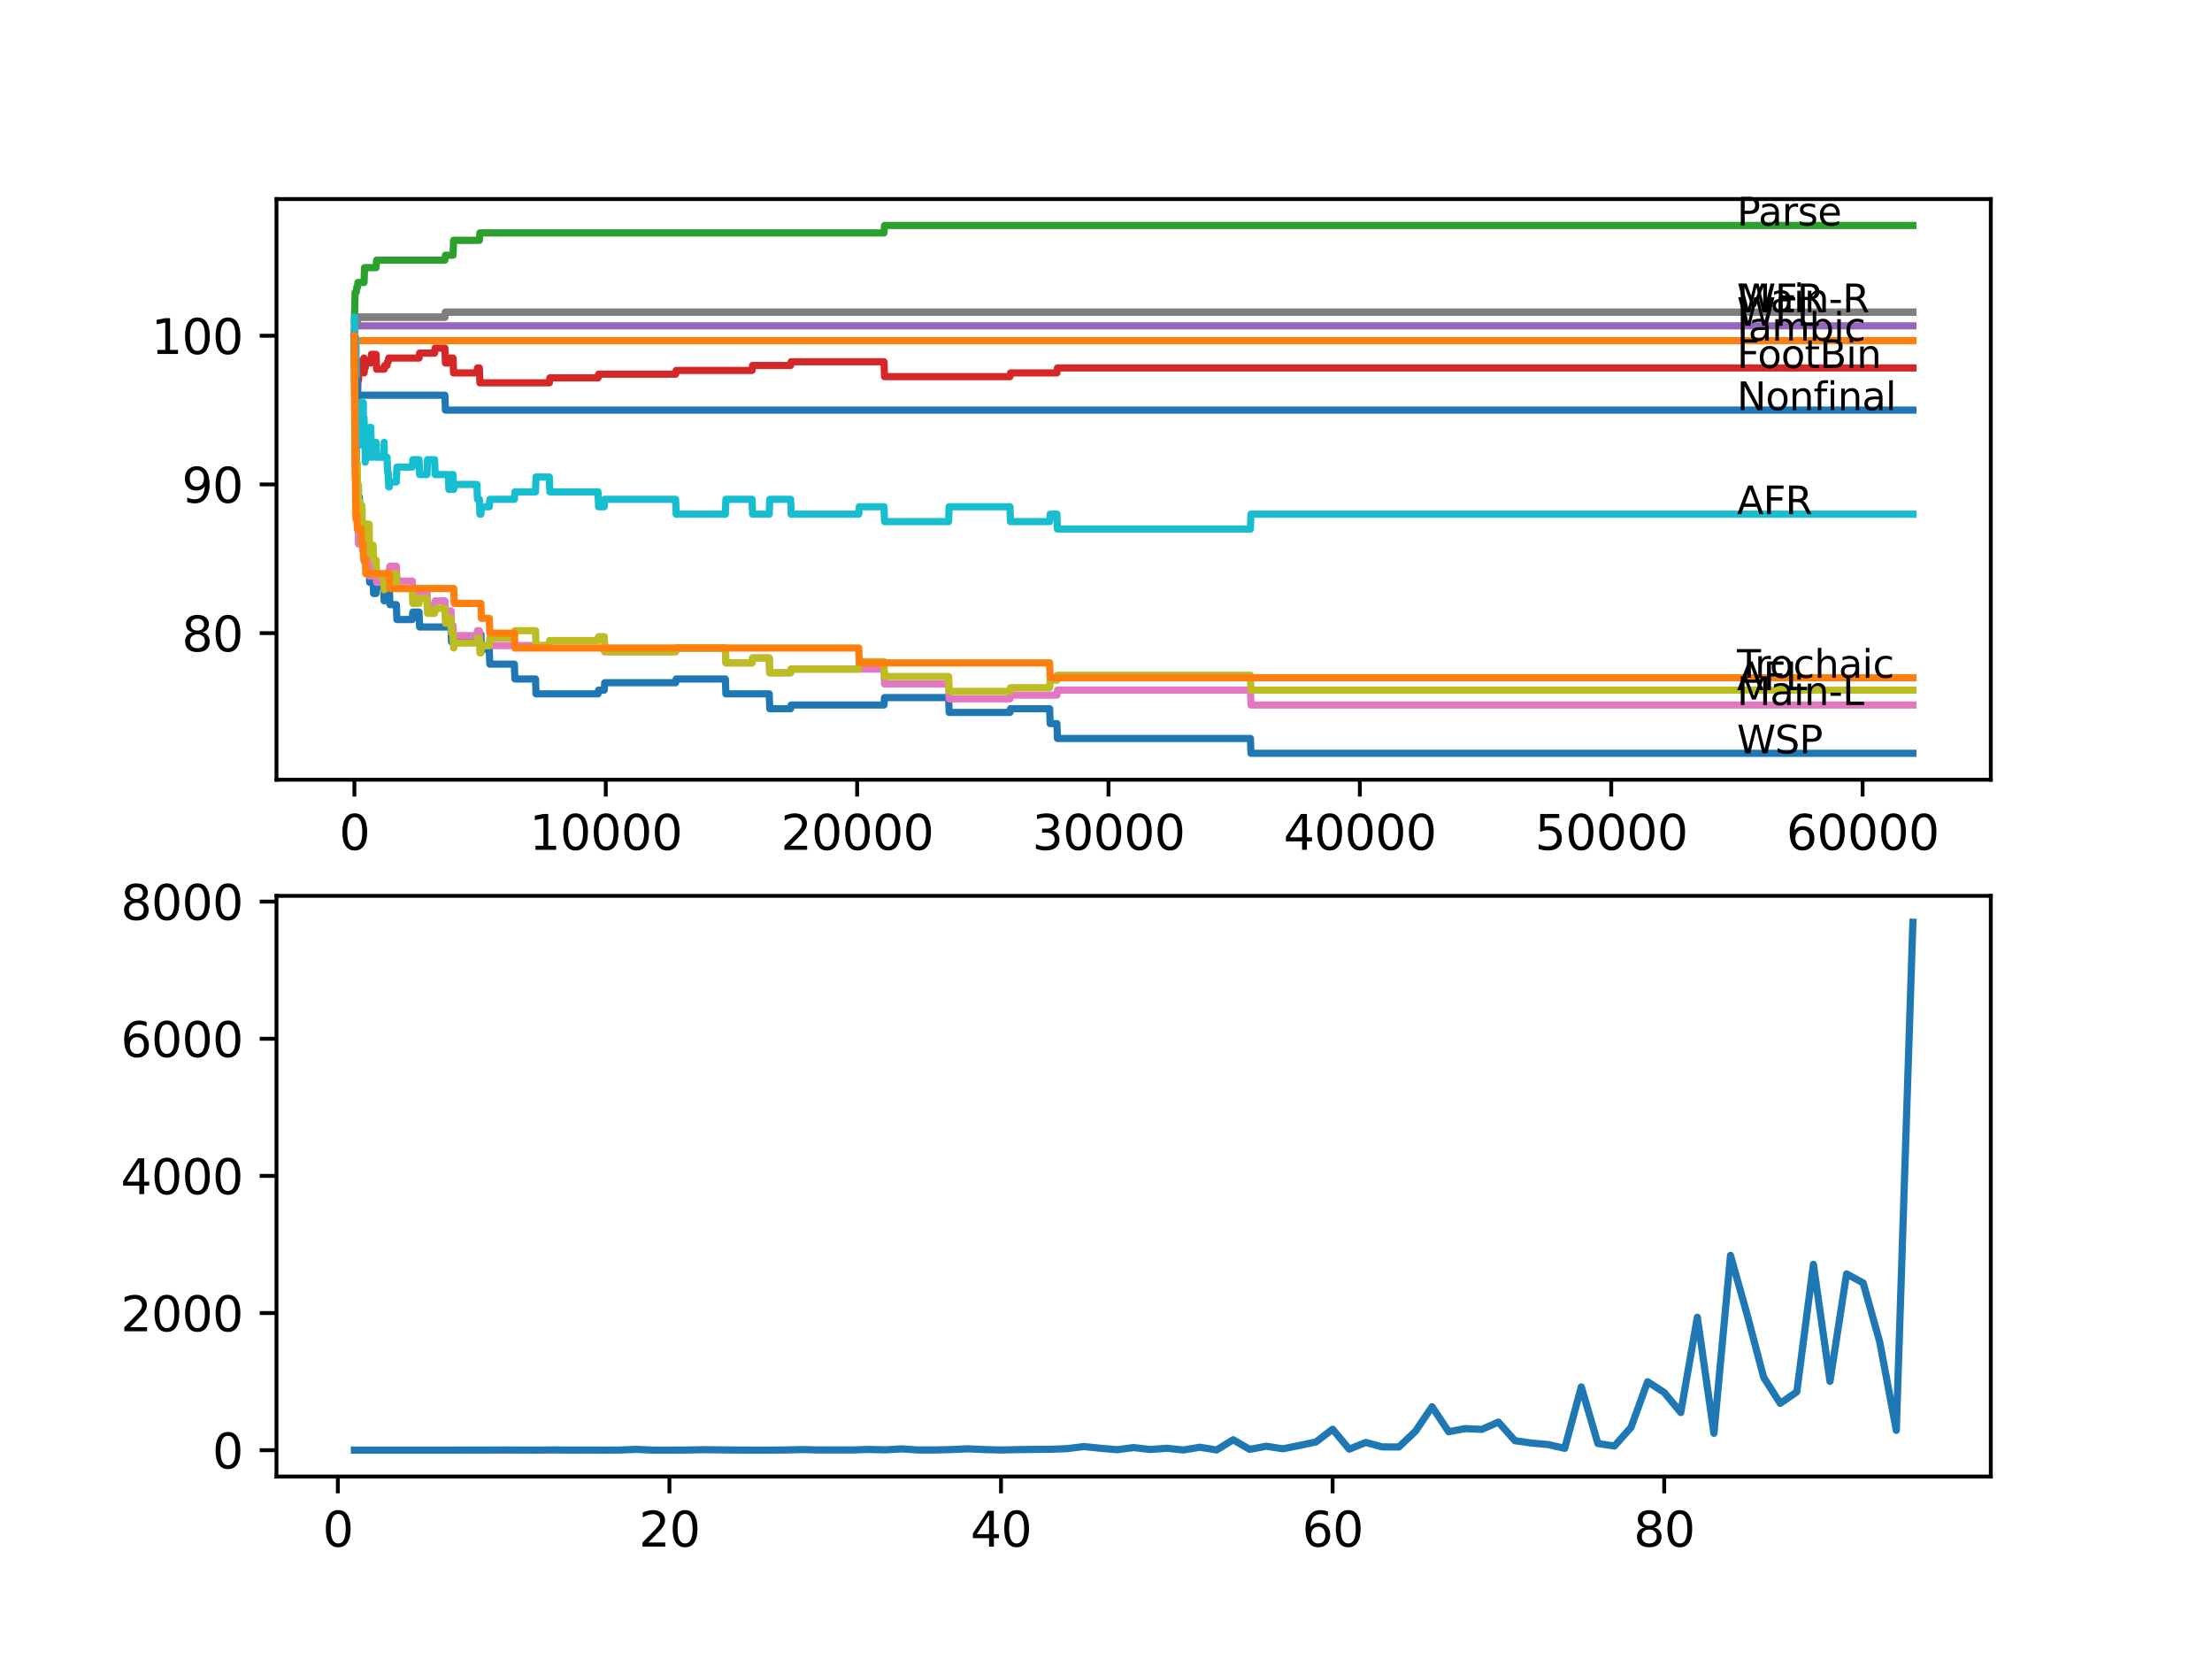 <?xml version="1.0" encoding="utf-8" standalone="no"?>
<!DOCTYPE svg PUBLIC "-//W3C//DTD SVG 1.1//EN"
  "http://www.w3.org/Graphics/SVG/1.1/DTD/svg11.dtd">
<svg xmlns:xlink="http://www.w3.org/1999/xlink" width="460.8pt" height="345.6pt" viewBox="0 0 460.8 345.6" xmlns="http://www.w3.org/2000/svg" version="1.1">
 <defs>
  <style type="text/css">*{stroke-linejoin: round; stroke-linecap: butt}</style>
 </defs>
 <g id="figure_1">
  <g id="patch_1">
   <path d="M 0 345.6 
L 460.8 345.6 
L 460.8 0 
L 0 0 
z
" style="fill: #ffffff"/>
  </g>
  <g id="axes_1">
   <g id="patch_2">
    <path d="M 57.6 162.432 
L 414.72 162.432 
L 414.72 41.472 
L 57.6 41.472 
z
" style="fill: #ffffff"/>
   </g>
   <g id="matplotlib.axis_1">
    <g id="xtick_1">
     <g id="line2d_1">
      <defs>
       <path id="m45c6c71011" d="M 0 0 
L 0 3.5 
" style="stroke: #000000; stroke-width: 0.8"/>
      </defs>
      <g>
       <use xlink:href="#m45c6c71011" x="73.827" y="162.432" style="stroke: #000000; stroke-width: 0.8"/>
      </g>
     </g>
     <g id="text_1">
      <!-- 0 -->
      <g transform="translate(70.646 177.03)scale(0.1 -0.1)">
       <defs>
        <path id="DejaVuSans-30" d="M 2034 4250 
Q 1547 4250 1301 3770 
Q 1056 3291 1056 2328 
Q 1056 1369 1301 889 
Q 1547 409 2034 409 
Q 2525 409 2770 889 
Q 3016 1369 3016 2328 
Q 3016 3291 2770 3770 
Q 2525 4250 2034 4250 
z
M 2034 4750 
Q 2819 4750 3233 4129 
Q 3647 3509 3647 2328 
Q 3647 1150 3233 529 
Q 2819 -91 2034 -91 
Q 1250 -91 836 529 
Q 422 1150 422 2328 
Q 422 3509 836 4129 
Q 1250 4750 2034 4750 
z
" transform="scale(0.016)"/>
       </defs>
       <use xlink:href="#DejaVuSans-30"/>
      </g>
     </g>
    </g>
    <g id="xtick_2">
     <g id="line2d_2">
      <g>
       <use xlink:href="#m45c6c71011" x="126.192" y="162.432" style="stroke: #000000; stroke-width: 0.8"/>
      </g>
     </g>
     <g id="text_2">
      <!-- 10000 -->
      <g transform="translate(110.286 177.03)scale(0.1 -0.1)">
       <defs>
        <path id="DejaVuSans-31" d="M 794 531 
L 1825 531 
L 1825 4091 
L 703 3866 
L 703 4441 
L 1819 4666 
L 2450 4666 
L 2450 531 
L 3481 531 
L 3481 0 
L 794 0 
L 794 531 
z
" transform="scale(0.016)"/>
       </defs>
       <use xlink:href="#DejaVuSans-31"/>
       <use xlink:href="#DejaVuSans-30" x="63.623"/>
       <use xlink:href="#DejaVuSans-30" x="127.246"/>
       <use xlink:href="#DejaVuSans-30" x="190.869"/>
       <use xlink:href="#DejaVuSans-30" x="254.492"/>
      </g>
     </g>
    </g>
    <g id="xtick_3">
     <g id="line2d_3">
      <g>
       <use xlink:href="#m45c6c71011" x="178.556" y="162.432" style="stroke: #000000; stroke-width: 0.8"/>
      </g>
     </g>
     <g id="text_3">
      <!-- 20000 -->
      <g transform="translate(162.65 177.03)scale(0.1 -0.1)">
       <defs>
        <path id="DejaVuSans-32" d="M 1228 531 
L 3431 531 
L 3431 0 
L 469 0 
L 469 531 
Q 828 903 1448 1529 
Q 2069 2156 2228 2338 
Q 2531 2678 2651 2914 
Q 2772 3150 2772 3378 
Q 2772 3750 2511 3984 
Q 2250 4219 1831 4219 
Q 1534 4219 1204 4116 
Q 875 4013 500 3803 
L 500 4441 
Q 881 4594 1212 4672 
Q 1544 4750 1819 4750 
Q 2544 4750 2975 4387 
Q 3406 4025 3406 3419 
Q 3406 3131 3298 2873 
Q 3191 2616 2906 2266 
Q 2828 2175 2409 1742 
Q 1991 1309 1228 531 
z
" transform="scale(0.016)"/>
       </defs>
       <use xlink:href="#DejaVuSans-32"/>
       <use xlink:href="#DejaVuSans-30" x="63.623"/>
       <use xlink:href="#DejaVuSans-30" x="127.246"/>
       <use xlink:href="#DejaVuSans-30" x="190.869"/>
       <use xlink:href="#DejaVuSans-30" x="254.492"/>
      </g>
     </g>
    </g>
    <g id="xtick_4">
     <g id="line2d_4">
      <g>
       <use xlink:href="#m45c6c71011" x="230.921" y="162.432" style="stroke: #000000; stroke-width: 0.8"/>
      </g>
     </g>
     <g id="text_4">
      <!-- 30000 -->
      <g transform="translate(215.015 177.03)scale(0.1 -0.1)">
       <defs>
        <path id="DejaVuSans-33" d="M 2597 2516 
Q 3050 2419 3304 2112 
Q 3559 1806 3559 1356 
Q 3559 666 3084 287 
Q 2609 -91 1734 -91 
Q 1441 -91 1130 -33 
Q 819 25 488 141 
L 488 750 
Q 750 597 1062 519 
Q 1375 441 1716 441 
Q 2309 441 2620 675 
Q 2931 909 2931 1356 
Q 2931 1769 2642 2001 
Q 2353 2234 1838 2234 
L 1294 2234 
L 1294 2753 
L 1863 2753 
Q 2328 2753 2575 2939 
Q 2822 3125 2822 3475 
Q 2822 3834 2567 4026 
Q 2313 4219 1838 4219 
Q 1578 4219 1281 4162 
Q 984 4106 628 3988 
L 628 4550 
Q 988 4650 1302 4700 
Q 1616 4750 1894 4750 
Q 2613 4750 3031 4423 
Q 3450 4097 3450 3541 
Q 3450 3153 3228 2886 
Q 3006 2619 2597 2516 
z
" transform="scale(0.016)"/>
       </defs>
       <use xlink:href="#DejaVuSans-33"/>
       <use xlink:href="#DejaVuSans-30" x="63.623"/>
       <use xlink:href="#DejaVuSans-30" x="127.246"/>
       <use xlink:href="#DejaVuSans-30" x="190.869"/>
       <use xlink:href="#DejaVuSans-30" x="254.492"/>
      </g>
     </g>
    </g>
    <g id="xtick_5">
     <g id="line2d_5">
      <g>
       <use xlink:href="#m45c6c71011" x="283.285" y="162.432" style="stroke: #000000; stroke-width: 0.8"/>
      </g>
     </g>
     <g id="text_5">
      <!-- 40000 -->
      <g transform="translate(267.379 177.03)scale(0.1 -0.1)">
       <defs>
        <path id="DejaVuSans-34" d="M 2419 4116 
L 825 1625 
L 2419 1625 
L 2419 4116 
z
M 2253 4666 
L 3047 4666 
L 3047 1625 
L 3713 1625 
L 3713 1100 
L 3047 1100 
L 3047 0 
L 2419 0 
L 2419 1100 
L 313 1100 
L 313 1709 
L 2253 4666 
z
" transform="scale(0.016)"/>
       </defs>
       <use xlink:href="#DejaVuSans-34"/>
       <use xlink:href="#DejaVuSans-30" x="63.623"/>
       <use xlink:href="#DejaVuSans-30" x="127.246"/>
       <use xlink:href="#DejaVuSans-30" x="190.869"/>
       <use xlink:href="#DejaVuSans-30" x="254.492"/>
      </g>
     </g>
    </g>
    <g id="xtick_6">
     <g id="line2d_6">
      <g>
       <use xlink:href="#m45c6c71011" x="335.65" y="162.432" style="stroke: #000000; stroke-width: 0.8"/>
      </g>
     </g>
     <g id="text_6">
      <!-- 50000 -->
      <g transform="translate(319.744 177.03)scale(0.1 -0.1)">
       <defs>
        <path id="DejaVuSans-35" d="M 691 4666 
L 3169 4666 
L 3169 4134 
L 1269 4134 
L 1269 2991 
Q 1406 3038 1543 3061 
Q 1681 3084 1819 3084 
Q 2600 3084 3056 2656 
Q 3513 2228 3513 1497 
Q 3513 744 3044 326 
Q 2575 -91 1722 -91 
Q 1428 -91 1123 -41 
Q 819 9 494 109 
L 494 744 
Q 775 591 1075 516 
Q 1375 441 1709 441 
Q 2250 441 2565 725 
Q 2881 1009 2881 1497 
Q 2881 1984 2565 2268 
Q 2250 2553 1709 2553 
Q 1456 2553 1204 2497 
Q 953 2441 691 2322 
L 691 4666 
z
" transform="scale(0.016)"/>
       </defs>
       <use xlink:href="#DejaVuSans-35"/>
       <use xlink:href="#DejaVuSans-30" x="63.623"/>
       <use xlink:href="#DejaVuSans-30" x="127.246"/>
       <use xlink:href="#DejaVuSans-30" x="190.869"/>
       <use xlink:href="#DejaVuSans-30" x="254.492"/>
      </g>
     </g>
    </g>
    <g id="xtick_7">
     <g id="line2d_7">
      <g>
       <use xlink:href="#m45c6c71011" x="388.014" y="162.432" style="stroke: #000000; stroke-width: 0.8"/>
      </g>
     </g>
     <g id="text_7">
      <!-- 60000 -->
      <g transform="translate(372.108 177.03)scale(0.1 -0.1)">
       <defs>
        <path id="DejaVuSans-36" d="M 2113 2584 
Q 1688 2584 1439 2293 
Q 1191 2003 1191 1497 
Q 1191 994 1439 701 
Q 1688 409 2113 409 
Q 2538 409 2786 701 
Q 3034 994 3034 1497 
Q 3034 2003 2786 2293 
Q 2538 2584 2113 2584 
z
M 3366 4563 
L 3366 3988 
Q 3128 4100 2886 4159 
Q 2644 4219 2406 4219 
Q 1781 4219 1451 3797 
Q 1122 3375 1075 2522 
Q 1259 2794 1537 2939 
Q 1816 3084 2150 3084 
Q 2853 3084 3261 2657 
Q 3669 2231 3669 1497 
Q 3669 778 3244 343 
Q 2819 -91 2113 -91 
Q 1303 -91 875 529 
Q 447 1150 447 2328 
Q 447 3434 972 4092 
Q 1497 4750 2381 4750 
Q 2619 4750 2861 4703 
Q 3103 4656 3366 4563 
z
" transform="scale(0.016)"/>
       </defs>
       <use xlink:href="#DejaVuSans-36"/>
       <use xlink:href="#DejaVuSans-30" x="63.623"/>
       <use xlink:href="#DejaVuSans-30" x="127.246"/>
       <use xlink:href="#DejaVuSans-30" x="190.869"/>
       <use xlink:href="#DejaVuSans-30" x="254.492"/>
      </g>
     </g>
    </g>
   </g>
   <g id="matplotlib.axis_2">
    <g id="ytick_1">
     <g id="line2d_8">
      <defs>
       <path id="ma9f349d108" d="M 0 0 
L -3.5 0 
" style="stroke: #000000; stroke-width: 0.8"/>
      </defs>
      <g>
       <use xlink:href="#ma9f349d108" x="57.6" y="131.895" style="stroke: #000000; stroke-width: 0.8"/>
      </g>
     </g>
     <g id="text_8">
      <!-- 80 -->
      <g transform="translate(37.875 135.694)scale(0.1 -0.1)">
       <defs>
        <path id="DejaVuSans-38" d="M 2034 2216 
Q 1584 2216 1326 1975 
Q 1069 1734 1069 1313 
Q 1069 891 1326 650 
Q 1584 409 2034 409 
Q 2484 409 2743 651 
Q 3003 894 3003 1313 
Q 3003 1734 2745 1975 
Q 2488 2216 2034 2216 
z
M 1403 2484 
Q 997 2584 770 2862 
Q 544 3141 544 3541 
Q 544 4100 942 4425 
Q 1341 4750 2034 4750 
Q 2731 4750 3128 4425 
Q 3525 4100 3525 3541 
Q 3525 3141 3298 2862 
Q 3072 2584 2669 2484 
Q 3125 2378 3379 2068 
Q 3634 1759 3634 1313 
Q 3634 634 3220 271 
Q 2806 -91 2034 -91 
Q 1263 -91 848 271 
Q 434 634 434 1313 
Q 434 1759 690 2068 
Q 947 2378 1403 2484 
z
M 1172 3481 
Q 1172 3119 1398 2916 
Q 1625 2713 2034 2713 
Q 2441 2713 2670 2916 
Q 2900 3119 2900 3481 
Q 2900 3844 2670 4047 
Q 2441 4250 2034 4250 
Q 1625 4250 1398 4047 
Q 1172 3844 1172 3481 
z
" transform="scale(0.016)"/>
       </defs>
       <use xlink:href="#DejaVuSans-38"/>
       <use xlink:href="#DejaVuSans-30" x="63.623"/>
      </g>
     </g>
    </g>
    <g id="ytick_2">
     <g id="line2d_9">
      <g>
       <use xlink:href="#ma9f349d108" x="57.6" y="100.919" style="stroke: #000000; stroke-width: 0.8"/>
      </g>
     </g>
     <g id="text_9">
      <!-- 90 -->
      <g transform="translate(37.875 104.719)scale(0.1 -0.1)">
       <defs>
        <path id="DejaVuSans-39" d="M 703 97 
L 703 672 
Q 941 559 1184 500 
Q 1428 441 1663 441 
Q 2288 441 2617 861 
Q 2947 1281 2994 2138 
Q 2813 1869 2534 1725 
Q 2256 1581 1919 1581 
Q 1219 1581 811 2004 
Q 403 2428 403 3163 
Q 403 3881 828 4315 
Q 1253 4750 1959 4750 
Q 2769 4750 3195 4129 
Q 3622 3509 3622 2328 
Q 3622 1225 3098 567 
Q 2575 -91 1691 -91 
Q 1453 -91 1209 -44 
Q 966 3 703 97 
z
M 1959 2075 
Q 2384 2075 2632 2365 
Q 2881 2656 2881 3163 
Q 2881 3666 2632 3958 
Q 2384 4250 1959 4250 
Q 1534 4250 1286 3958 
Q 1038 3666 1038 3163 
Q 1038 2656 1286 2365 
Q 1534 2075 1959 2075 
z
" transform="scale(0.016)"/>
       </defs>
       <use xlink:href="#DejaVuSans-39"/>
       <use xlink:href="#DejaVuSans-30" x="63.623"/>
      </g>
     </g>
    </g>
    <g id="ytick_3">
     <g id="line2d_10">
      <g>
       <use xlink:href="#ma9f349d108" x="57.6" y="69.944" style="stroke: #000000; stroke-width: 0.8"/>
      </g>
     </g>
     <g id="text_10">
      <!-- 100 -->
      <g transform="translate(31.512 73.743)scale(0.1 -0.1)">
       <use xlink:href="#DejaVuSans-31"/>
       <use xlink:href="#DejaVuSans-30" x="63.623"/>
       <use xlink:href="#DejaVuSans-30" x="127.246"/>
      </g>
     </g>
    </g>
   </g>
   <g id="line2d_11">
    <path d="M 73.833 69.944 
L 73.937 86.722 
L 73.964 83.883 
L 73.969 83.883 
L 74.089 91.369 
L 74.115 91.369 
L 74.131 97.564 
L 74.225 93.434 
L 74.236 93.434 
L 74.356 101.952 
L 74.513 101.952 
L 74.629 101.178 
L 74.665 101.178 
L 74.681 104.275 
L 74.775 103.501 
L 74.854 103.501 
L 74.969 106.598 
L 75.252 106.598 
L 75.367 109.696 
L 75.634 109.696 
L 75.686 112.793 
L 75.744 112.019 
L 76.09 112.019 
L 76.205 115.117 
L 76.886 115.117 
L 77.006 121.312 
L 77.252 121.312 
L 77.367 120.537 
L 77.718 120.537 
L 77.833 123.635 
L 78.347 123.635 
L 78.462 122.086 
L 79.949 122.086 
L 80.027 125.184 
L 80.059 124.409 
L 80.619 124.409 
L 80.734 123.635 
L 80.871 123.635 
L 80.986 122.861 
L 81.117 122.861 
L 81.232 125.958 
L 82.567 125.958 
L 82.682 129.056 
L 85.887 129.056 
L 86.002 127.507 
L 87.296 127.507 
L 87.411 130.604 
L 93.946 130.604 
L 94.061 133.702 
L 99.858 133.702 
L 99.973 132.153 
L 100.177 132.153 
L 100.292 135.251 
L 101.921 135.251 
L 102.036 138.348 
L 107.147 138.348 
L 107.262 141.446 
L 111.556 141.446 
L 111.671 144.544 
L 124.579 144.544 
L 124.694 143.769 
L 125.867 143.769 
L 125.983 142.22 
L 140.744 142.22 
L 140.859 141.446 
L 151.102 141.446 
L 151.217 144.544 
L 160.239 144.544 
L 160.355 147.641 
L 164.696 147.641 
L 164.811 146.867 
L 184.149 146.867 
L 184.264 145.318 
L 197.612 145.318 
L 197.727 148.416 
L 210.389 148.416 
L 210.504 147.641 
L 218.657 147.641 
L 218.772 150.739 
L 220.171 150.739 
L 220.286 153.836 
L 260.486 153.836 
L 260.601 156.934 
L 398.487 156.934 
L 398.487 156.934 
" clip-path="url(#p0c6fa76a1d)" style="fill: none; stroke: #1f77b4; stroke-width: 1.5; stroke-linecap: square"/>
   </g>
   <g id="line2d_12">
    <path d="M 73.833 69.944 
L 73.848 69.944 
L 73.859 73.041 
L 73.88 67.879 
L 73.958 70.976 
L 398.487 70.976 
L 398.487 70.976 
" clip-path="url(#p0c6fa76a1d)" style="fill: none; stroke: #ff7f0e; stroke-width: 1.5; stroke-linecap: square"/>
   </g>
   <g id="line2d_13">
    <path d="M 73.833 66.846 
L 73.979 60.909 
L 74.199 60.909 
L 74.314 59.877 
L 74.451 59.877 
L 74.566 58.844 
L 75.833 58.844 
L 75.948 55.747 
L 78.347 55.747 
L 78.462 54.198 
L 92.679 54.198 
L 92.794 53.165 
L 94.375 53.165 
L 94.491 50.068 
L 99.858 50.068 
L 99.973 48.519 
L 184.149 48.519 
L 184.264 46.97 
L 398.487 46.97 
L 398.487 46.97 
" clip-path="url(#p0c6fa76a1d)" style="fill: none; stroke: #2ca02c; stroke-width: 1.5; stroke-linecap: square"/>
   </g>
   <g id="line2d_14">
    <path d="M 73.833 73.041 
L 73.958 85.948 
L 73.964 85.174 
L 73.969 85.174 
L 74.089 82.334 
L 74.131 82.334 
L 74.199 80.785 
L 74.205 83.883 
L 74.236 82.85 
L 74.252 82.85 
L 74.367 81.043 
L 74.466 81.043 
L 74.582 79.237 
L 74.681 79.237 
L 74.807 76.397 
L 74.974 76.397 
L 75.089 75.365 
L 75.686 75.365 
L 75.802 74.59 
L 75.833 74.59 
L 75.849 77.688 
L 75.943 76.655 
L 76.074 76.655 
L 76.189 75.623 
L 77.252 75.623 
L 77.373 73.816 
L 78.347 73.816 
L 78.462 76.913 
L 80.027 76.913 
L 80.143 76.139 
L 80.619 76.139 
L 80.734 75.365 
L 80.871 75.365 
L 80.986 74.59 
L 87.296 74.59 
L 87.411 73.558 
L 90.532 73.558 
L 90.647 72.525 
L 92.679 72.525 
L 92.794 75.623 
L 93.401 75.623 
L 93.517 74.59 
L 94.375 74.59 
L 94.491 77.688 
L 99.35 77.688 
L 99.465 76.655 
L 99.858 76.655 
L 99.973 79.753 
L 114.431 79.753 
L 114.546 78.72 
L 124.579 78.72 
L 124.694 77.946 
L 140.744 77.946 
L 140.859 77.171 
L 156.663 77.171 
L 156.778 76.139 
L 164.696 76.139 
L 164.811 75.365 
L 184.149 75.365 
L 184.264 78.462 
L 210.389 78.462 
L 210.504 77.688 
L 220.171 77.688 
L 220.286 76.655 
L 398.487 76.655 
L 398.487 76.655 
" clip-path="url(#p0c6fa76a1d)" style="fill: none; stroke: #d62728; stroke-width: 1.5; stroke-linecap: square"/>
   </g>
   <g id="line2d_15">
    <path d="M 73.833 69.944 
L 73.859 69.944 
L 73.979 67.879 
L 398.487 67.879 
L 398.487 67.879 
" clip-path="url(#p0c6fa76a1d)" style="fill: none; stroke: #9467bd; stroke-width: 1.5; stroke-linecap: square"/>
   </g>
   <g id="line2d_16">
    <path d="M 73.833 69.944 
L 73.958 67.104 
L 74.451 67.104 
L 74.566 66.072 
L 92.679 66.072 
L 92.794 65.039 
L 398.487 65.039 
L 398.487 65.039 
" clip-path="url(#p0c6fa76a1d)" style="fill: none; stroke: #8c564b; stroke-width: 1.5; stroke-linecap: square"/>
   </g>
   <g id="line2d_17">
    <path d="M 73.833 73.041 
L 73.958 96.273 
L 73.979 95.499 
L 74.037 95.499 
L 74.042 94.724 
L 74.095 99.887 
L 74.121 98.854 
L 74.131 98.854 
L 74.152 97.306 
L 74.205 103.501 
L 74.21 103.501 
L 74.215 103.501 
L 74.236 102.468 
L 74.241 105.566 
L 74.32 103.759 
L 74.335 103.759 
L 74.435 102.726 
L 74.466 108.922 
L 74.55 107.115 
L 74.618 107.115 
L 74.681 113.31 
L 74.733 111.503 
L 74.786 111.503 
L 74.901 110.47 
L 74.974 110.47 
L 75.089 109.438 
L 75.252 109.438 
L 75.367 108.405 
L 75.398 108.405 
L 75.519 114.6 
L 75.686 114.6 
L 75.802 113.826 
L 75.833 113.826 
L 75.849 116.924 
L 75.943 115.891 
L 76.074 115.891 
L 76.194 113.826 
L 76.886 113.826 
L 77.006 120.021 
L 77.252 120.021 
L 77.373 118.214 
L 78.347 118.214 
L 78.462 121.312 
L 80.027 121.312 
L 80.143 120.537 
L 80.619 120.537 
L 80.734 119.763 
L 80.871 119.763 
L 80.986 118.989 
L 81.117 118.989 
L 81.232 117.956 
L 82.567 117.956 
L 82.682 121.054 
L 85.887 121.054 
L 86.002 124.151 
L 87.296 124.151 
L 87.411 123.119 
L 88.945 123.119 
L 89.06 126.216 
L 90.532 126.216 
L 90.647 125.184 
L 92.679 125.184 
L 92.794 128.281 
L 93.401 128.281 
L 93.517 127.249 
L 93.946 127.249 
L 94.061 130.346 
L 94.375 130.346 
L 94.491 133.444 
L 94.517 133.444 
L 94.632 132.411 
L 99.35 132.411 
L 99.465 131.379 
L 99.858 131.379 
L 99.973 134.476 
L 114.431 134.476 
L 114.546 133.444 
L 124.579 133.444 
L 124.694 132.67 
L 125.867 132.67 
L 125.983 135.767 
L 140.744 135.767 
L 140.859 134.993 
L 151.102 134.993 
L 151.217 138.09 
L 156.663 138.09 
L 156.778 137.058 
L 160.239 137.058 
L 160.355 140.155 
L 164.696 140.155 
L 164.811 139.381 
L 184.149 139.381 
L 184.264 142.479 
L 197.612 142.479 
L 197.727 145.576 
L 210.389 145.576 
L 210.504 144.802 
L 220.171 144.802 
L 220.286 143.769 
L 260.486 143.769 
L 260.601 146.867 
L 398.487 146.867 
L 398.487 146.867 
" clip-path="url(#p0c6fa76a1d)" style="fill: none; stroke: #e377c2; stroke-width: 1.5; stroke-linecap: square"/>
   </g>
   <g id="line2d_18">
    <path d="M 73.833 69.944 
L 73.958 67.104 
L 74.451 67.104 
L 74.566 66.072 
L 92.679 66.072 
L 92.794 65.039 
L 398.487 65.039 
L 398.487 65.039 
" clip-path="url(#p0c6fa76a1d)" style="fill: none; stroke: #7f7f7f; stroke-width: 1.5; stroke-linecap: square"/>
   </g>
   <g id="line2d_19">
    <path d="M 73.833 73.041 
L 73.958 89.562 
L 73.969 88.787 
L 74.042 85.432 
L 74.084 87.497 
L 74.089 87.497 
L 74.215 97.306 
L 74.236 96.273 
L 74.241 99.371 
L 74.32 97.564 
L 74.335 97.564 
L 74.435 96.531 
L 74.466 102.726 
L 74.55 100.919 
L 74.618 100.919 
L 74.681 107.115 
L 74.733 105.308 
L 74.786 105.308 
L 74.854 104.275 
L 74.859 107.373 
L 74.885 107.373 
L 74.974 107.373 
L 75.089 106.34 
L 75.252 106.34 
L 75.367 105.308 
L 75.398 105.308 
L 75.519 111.503 
L 75.634 111.503 
L 75.749 109.18 
L 75.833 109.18 
L 75.849 112.277 
L 75.943 111.245 
L 76.074 111.245 
L 76.194 109.18 
L 76.886 109.18 
L 77.006 115.375 
L 77.252 115.375 
L 77.373 113.568 
L 77.718 113.568 
L 77.833 116.665 
L 78.347 116.665 
L 78.462 119.763 
L 79.949 119.763 
L 80.027 122.861 
L 80.059 122.086 
L 80.619 122.086 
L 80.734 121.312 
L 80.871 121.312 
L 80.986 120.537 
L 81.117 120.537 
L 81.232 119.505 
L 82.567 119.505 
L 82.682 122.602 
L 85.887 122.602 
L 86.002 125.7 
L 87.296 125.7 
L 87.411 124.667 
L 88.945 124.667 
L 89.06 127.765 
L 90.532 127.765 
L 90.647 126.733 
L 92.679 126.733 
L 92.794 129.83 
L 93.401 129.83 
L 93.517 128.798 
L 93.946 128.798 
L 94.061 131.895 
L 94.375 131.895 
L 94.491 134.993 
L 94.517 134.993 
L 94.632 133.96 
L 99.35 133.96 
L 99.465 132.928 
L 99.858 132.928 
L 99.973 136.025 
L 100.177 136.025 
L 100.292 134.476 
L 101.921 134.476 
L 102.036 132.928 
L 107.147 132.928 
L 107.262 131.379 
L 111.556 131.379 
L 111.671 134.476 
L 114.431 134.476 
L 114.546 133.444 
L 124.579 133.444 
L 124.694 132.67 
L 125.867 132.67 
L 125.983 135.767 
L 140.744 135.767 
L 140.859 134.993 
L 151.102 134.993 
L 151.217 138.09 
L 156.663 138.09 
L 156.778 137.058 
L 160.239 137.058 
L 160.355 140.155 
L 164.696 140.155 
L 164.811 139.381 
L 178.892 139.381 
L 179.007 137.832 
L 184.149 137.832 
L 184.264 140.93 
L 197.612 140.93 
L 197.727 144.027 
L 210.389 144.027 
L 210.504 143.253 
L 218.657 143.253 
L 218.772 141.704 
L 220.171 141.704 
L 220.286 140.672 
L 260.486 140.672 
L 260.601 143.769 
L 398.487 143.769 
L 398.487 143.769 
" clip-path="url(#p0c6fa76a1d)" style="fill: none; stroke: #bcbd22; stroke-width: 1.5; stroke-linecap: square"/>
   </g>
   <g id="line2d_20">
    <path d="M 73.833 73.041 
L 73.848 66.072 
L 73.943 73.041 
L 74.042 79.753 
L 74.058 77.688 
L 74.089 77.688 
L 74.131 70.46 
L 74.199 75.106 
L 74.325 84.399 
L 74.335 84.399 
L 74.451 80.269 
L 74.576 89.562 
L 74.618 89.562 
L 74.681 83.367 
L 74.728 89.562 
L 74.786 89.562 
L 74.854 92.659 
L 74.896 89.562 
L 74.974 89.562 
L 75.089 92.659 
L 75.252 92.659 
L 75.367 91.627 
L 75.398 91.627 
L 75.519 85.432 
L 75.634 85.432 
L 75.686 83.883 
L 75.692 86.98 
L 75.739 86.98 
L 75.833 86.98 
L 75.953 93.176 
L 76.074 93.176 
L 76.09 96.273 
L 76.184 95.241 
L 76.886 95.241 
L 77.006 89.045 
L 77.252 89.045 
L 77.373 95.241 
L 77.718 95.241 
L 77.833 92.143 
L 78.347 92.143 
L 78.462 95.241 
L 79.949 95.241 
L 80.027 92.143 
L 80.059 95.241 
L 80.619 95.241 
L 80.734 98.338 
L 80.871 98.338 
L 80.986 101.436 
L 81.117 101.436 
L 81.232 100.403 
L 82.567 100.403 
L 82.682 97.306 
L 85.887 97.306 
L 86.002 95.757 
L 87.296 95.757 
L 87.411 98.854 
L 88.945 98.854 
L 89.06 95.757 
L 90.532 95.757 
L 90.647 98.854 
L 93.401 98.854 
L 93.517 101.952 
L 93.946 101.952 
L 94.061 98.854 
L 94.375 98.854 
L 94.491 101.952 
L 94.517 101.952 
L 94.632 100.919 
L 99.35 100.919 
L 99.465 104.017 
L 99.858 104.017 
L 99.973 107.115 
L 100.177 107.115 
L 100.292 105.566 
L 101.921 105.566 
L 102.036 104.017 
L 107.147 104.017 
L 107.262 102.468 
L 111.556 102.468 
L 111.671 99.371 
L 114.431 99.371 
L 114.546 102.468 
L 124.579 102.468 
L 124.694 105.566 
L 125.867 105.566 
L 125.983 104.017 
L 140.744 104.017 
L 140.859 107.115 
L 151.102 107.115 
L 151.217 104.017 
L 156.663 104.017 
L 156.778 107.115 
L 160.239 107.115 
L 160.355 104.017 
L 164.696 104.017 
L 164.811 107.115 
L 178.892 107.115 
L 179.007 105.566 
L 184.149 105.566 
L 184.264 108.663 
L 197.612 108.663 
L 197.727 105.566 
L 210.389 105.566 
L 210.504 108.663 
L 218.657 108.663 
L 218.772 107.115 
L 220.171 107.115 
L 220.286 110.212 
L 260.486 110.212 
L 260.601 107.115 
L 398.487 107.115 
L 398.487 107.115 
" clip-path="url(#p0c6fa76a1d)" style="fill: none; stroke: #17becf; stroke-width: 1.5; stroke-linecap: square"/>
   </g>
   <g id="line2d_21">
    <path d="M 73.833 69.944 
L 73.958 79.237 
L 74.451 79.237 
L 74.566 82.334 
L 92.679 82.334 
L 92.794 85.432 
L 398.487 85.432 
L 398.487 85.432 
" clip-path="url(#p0c6fa76a1d)" style="fill: none; stroke: #1f77b4; stroke-width: 1.5; stroke-linecap: square"/>
   </g>
   <g id="line2d_22">
    <path d="M 73.833 69.944 
L 73.99 98.854 
L 74.032 98.854 
L 74.157 108.147 
L 74.199 108.147 
L 74.314 107.115 
L 74.335 107.115 
L 74.451 110.212 
L 75.252 110.212 
L 75.367 113.31 
L 75.634 113.31 
L 75.749 116.407 
L 76.09 116.407 
L 76.205 119.505 
L 81.117 119.505 
L 81.232 122.602 
L 94.517 122.602 
L 94.632 125.7 
L 100.177 125.7 
L 100.292 128.798 
L 101.921 128.798 
L 102.036 131.895 
L 107.147 131.895 
L 107.262 134.993 
L 178.892 134.993 
L 179.007 138.09 
L 218.657 138.09 
L 218.772 141.188 
L 398.487 141.188 
L 398.487 141.188 
" clip-path="url(#p0c6fa76a1d)" style="fill: none; stroke: #ff7f0e; stroke-width: 1.5; stroke-linecap: square"/>
   </g>
   <g id="patch_3">
    <path d="M 57.6 162.432 
L 57.6 41.472 
" style="fill: none; stroke: #000000; stroke-width: 0.8; stroke-linejoin: miter; stroke-linecap: square"/>
   </g>
   <g id="patch_4">
    <path d="M 414.72 162.432 
L 414.72 41.472 
" style="fill: none; stroke: #000000; stroke-width: 0.8; stroke-linejoin: miter; stroke-linecap: square"/>
   </g>
   <g id="patch_5">
    <path d="M 57.6 162.432 
L 414.72 162.432 
" style="fill: none; stroke: #000000; stroke-width: 0.8; stroke-linejoin: miter; stroke-linecap: square"/>
   </g>
   <g id="patch_6">
    <path d="M 57.6 41.472 
L 414.72 41.472 
" style="fill: none; stroke: #000000; stroke-width: 0.8; stroke-linejoin: miter; stroke-linecap: square"/>
   </g>
   <g id="text_11">
    <!-- WSP -->
    <g transform="translate(361.832 156.934)scale(0.08 -0.08)">
     <defs>
      <path id="DejaVuSans-57" d="M 213 4666 
L 850 4666 
L 1831 722 
L 2809 4666 
L 3519 4666 
L 4500 722 
L 5478 4666 
L 6119 4666 
L 4947 0 
L 4153 0 
L 3169 4050 
L 2175 0 
L 1381 0 
L 213 4666 
z
" transform="scale(0.016)"/>
      <path id="DejaVuSans-53" d="M 3425 4513 
L 3425 3897 
Q 3066 4069 2747 4153 
Q 2428 4238 2131 4238 
Q 1616 4238 1336 4038 
Q 1056 3838 1056 3469 
Q 1056 3159 1242 3001 
Q 1428 2844 1947 2747 
L 2328 2669 
Q 3034 2534 3370 2195 
Q 3706 1856 3706 1288 
Q 3706 609 3251 259 
Q 2797 -91 1919 -91 
Q 1588 -91 1214 -16 
Q 841 59 441 206 
L 441 856 
Q 825 641 1194 531 
Q 1563 422 1919 422 
Q 2459 422 2753 634 
Q 3047 847 3047 1241 
Q 3047 1584 2836 1778 
Q 2625 1972 2144 2069 
L 1759 2144 
Q 1053 2284 737 2584 
Q 422 2884 422 3419 
Q 422 4038 858 4394 
Q 1294 4750 2059 4750 
Q 2388 4750 2728 4690 
Q 3069 4631 3425 4513 
z
" transform="scale(0.016)"/>
      <path id="DejaVuSans-50" d="M 1259 4147 
L 1259 2394 
L 2053 2394 
Q 2494 2394 2734 2622 
Q 2975 2850 2975 3272 
Q 2975 3691 2734 3919 
Q 2494 4147 2053 4147 
L 1259 4147 
z
M 628 4666 
L 2053 4666 
Q 2838 4666 3239 4311 
Q 3641 3956 3641 3272 
Q 3641 2581 3239 2228 
Q 2838 1875 2053 1875 
L 1259 1875 
L 1259 0 
L 628 0 
L 628 4666 
z
" transform="scale(0.016)"/>
     </defs>
     <use xlink:href="#DejaVuSans-57"/>
     <use xlink:href="#DejaVuSans-53" x="98.877"/>
     <use xlink:href="#DejaVuSans-50" x="162.354"/>
    </g>
   </g>
   <g id="text_12">
    <!-- Iambic -->
    <g transform="translate(361.832 70.976)scale(0.08 -0.08)">
     <defs>
      <path id="DejaVuSans-49" d="M 628 4666 
L 1259 4666 
L 1259 0 
L 628 0 
L 628 4666 
z
" transform="scale(0.016)"/>
      <path id="DejaVuSans-61" d="M 2194 1759 
Q 1497 1759 1228 1600 
Q 959 1441 959 1056 
Q 959 750 1161 570 
Q 1363 391 1709 391 
Q 2188 391 2477 730 
Q 2766 1069 2766 1631 
L 2766 1759 
L 2194 1759 
z
M 3341 1997 
L 3341 0 
L 2766 0 
L 2766 531 
Q 2569 213 2275 61 
Q 1981 -91 1556 -91 
Q 1019 -91 701 211 
Q 384 513 384 1019 
Q 384 1609 779 1909 
Q 1175 2209 1959 2209 
L 2766 2209 
L 2766 2266 
Q 2766 2663 2505 2880 
Q 2244 3097 1772 3097 
Q 1472 3097 1187 3025 
Q 903 2953 641 2809 
L 641 3341 
Q 956 3463 1253 3523 
Q 1550 3584 1831 3584 
Q 2591 3584 2966 3190 
Q 3341 2797 3341 1997 
z
" transform="scale(0.016)"/>
      <path id="DejaVuSans-6d" d="M 3328 2828 
Q 3544 3216 3844 3400 
Q 4144 3584 4550 3584 
Q 5097 3584 5394 3201 
Q 5691 2819 5691 2113 
L 5691 0 
L 5113 0 
L 5113 2094 
Q 5113 2597 4934 2840 
Q 4756 3084 4391 3084 
Q 3944 3084 3684 2787 
Q 3425 2491 3425 1978 
L 3425 0 
L 2847 0 
L 2847 2094 
Q 2847 2600 2669 2842 
Q 2491 3084 2119 3084 
Q 1678 3084 1418 2786 
Q 1159 2488 1159 1978 
L 1159 0 
L 581 0 
L 581 3500 
L 1159 3500 
L 1159 2956 
Q 1356 3278 1631 3431 
Q 1906 3584 2284 3584 
Q 2666 3584 2933 3390 
Q 3200 3197 3328 2828 
z
" transform="scale(0.016)"/>
      <path id="DejaVuSans-62" d="M 3116 1747 
Q 3116 2381 2855 2742 
Q 2594 3103 2138 3103 
Q 1681 3103 1420 2742 
Q 1159 2381 1159 1747 
Q 1159 1113 1420 752 
Q 1681 391 2138 391 
Q 2594 391 2855 752 
Q 3116 1113 3116 1747 
z
M 1159 2969 
Q 1341 3281 1617 3432 
Q 1894 3584 2278 3584 
Q 2916 3584 3314 3078 
Q 3713 2572 3713 1747 
Q 3713 922 3314 415 
Q 2916 -91 2278 -91 
Q 1894 -91 1617 61 
Q 1341 213 1159 525 
L 1159 0 
L 581 0 
L 581 4863 
L 1159 4863 
L 1159 2969 
z
" transform="scale(0.016)"/>
      <path id="DejaVuSans-69" d="M 603 3500 
L 1178 3500 
L 1178 0 
L 603 0 
L 603 3500 
z
M 603 4863 
L 1178 4863 
L 1178 4134 
L 603 4134 
L 603 4863 
z
" transform="scale(0.016)"/>
      <path id="DejaVuSans-63" d="M 3122 3366 
L 3122 2828 
Q 2878 2963 2633 3030 
Q 2388 3097 2138 3097 
Q 1578 3097 1268 2742 
Q 959 2388 959 1747 
Q 959 1106 1268 751 
Q 1578 397 2138 397 
Q 2388 397 2633 464 
Q 2878 531 3122 666 
L 3122 134 
Q 2881 22 2623 -34 
Q 2366 -91 2075 -91 
Q 1284 -91 818 406 
Q 353 903 353 1747 
Q 353 2603 823 3093 
Q 1294 3584 2113 3584 
Q 2378 3584 2631 3529 
Q 2884 3475 3122 3366 
z
" transform="scale(0.016)"/>
     </defs>
     <use xlink:href="#DejaVuSans-49"/>
     <use xlink:href="#DejaVuSans-61" x="29.492"/>
     <use xlink:href="#DejaVuSans-6d" x="90.771"/>
     <use xlink:href="#DejaVuSans-62" x="188.184"/>
     <use xlink:href="#DejaVuSans-69" x="251.66"/>
     <use xlink:href="#DejaVuSans-63" x="279.443"/>
    </g>
   </g>
   <g id="text_13">
    <!-- Parse -->
    <g transform="translate(361.832 46.97)scale(0.08 -0.08)">
     <defs>
      <path id="DejaVuSans-72" d="M 2631 2963 
Q 2534 3019 2420 3045 
Q 2306 3072 2169 3072 
Q 1681 3072 1420 2755 
Q 1159 2438 1159 1844 
L 1159 0 
L 581 0 
L 581 3500 
L 1159 3500 
L 1159 2956 
Q 1341 3275 1631 3429 
Q 1922 3584 2338 3584 
Q 2397 3584 2469 3576 
Q 2541 3569 2628 3553 
L 2631 2963 
z
" transform="scale(0.016)"/>
      <path id="DejaVuSans-73" d="M 2834 3397 
L 2834 2853 
Q 2591 2978 2328 3040 
Q 2066 3103 1784 3103 
Q 1356 3103 1142 2972 
Q 928 2841 928 2578 
Q 928 2378 1081 2264 
Q 1234 2150 1697 2047 
L 1894 2003 
Q 2506 1872 2764 1633 
Q 3022 1394 3022 966 
Q 3022 478 2636 193 
Q 2250 -91 1575 -91 
Q 1294 -91 989 -36 
Q 684 19 347 128 
L 347 722 
Q 666 556 975 473 
Q 1284 391 1588 391 
Q 1994 391 2212 530 
Q 2431 669 2431 922 
Q 2431 1156 2273 1281 
Q 2116 1406 1581 1522 
L 1381 1569 
Q 847 1681 609 1914 
Q 372 2147 372 2553 
Q 372 3047 722 3315 
Q 1072 3584 1716 3584 
Q 2034 3584 2315 3537 
Q 2597 3491 2834 3397 
z
" transform="scale(0.016)"/>
      <path id="DejaVuSans-65" d="M 3597 1894 
L 3597 1613 
L 953 1613 
Q 991 1019 1311 708 
Q 1631 397 2203 397 
Q 2534 397 2845 478 
Q 3156 559 3463 722 
L 3463 178 
Q 3153 47 2828 -22 
Q 2503 -91 2169 -91 
Q 1331 -91 842 396 
Q 353 884 353 1716 
Q 353 2575 817 3079 
Q 1281 3584 2069 3584 
Q 2775 3584 3186 3129 
Q 3597 2675 3597 1894 
z
M 3022 2063 
Q 3016 2534 2758 2815 
Q 2500 3097 2075 3097 
Q 1594 3097 1305 2825 
Q 1016 2553 972 2059 
L 3022 2063 
z
" transform="scale(0.016)"/>
     </defs>
     <use xlink:href="#DejaVuSans-50"/>
     <use xlink:href="#DejaVuSans-61" x="55.803"/>
     <use xlink:href="#DejaVuSans-72" x="117.082"/>
     <use xlink:href="#DejaVuSans-73" x="158.195"/>
     <use xlink:href="#DejaVuSans-65" x="210.295"/>
    </g>
   </g>
   <g id="text_14">
    <!-- FootBin -->
    <g transform="translate(361.832 76.655)scale(0.08 -0.08)">
     <defs>
      <path id="DejaVuSans-46" d="M 628 4666 
L 3309 4666 
L 3309 4134 
L 1259 4134 
L 1259 2759 
L 3109 2759 
L 3109 2228 
L 1259 2228 
L 1259 0 
L 628 0 
L 628 4666 
z
" transform="scale(0.016)"/>
      <path id="DejaVuSans-6f" d="M 1959 3097 
Q 1497 3097 1228 2736 
Q 959 2375 959 1747 
Q 959 1119 1226 758 
Q 1494 397 1959 397 
Q 2419 397 2687 759 
Q 2956 1122 2956 1747 
Q 2956 2369 2687 2733 
Q 2419 3097 1959 3097 
z
M 1959 3584 
Q 2709 3584 3137 3096 
Q 3566 2609 3566 1747 
Q 3566 888 3137 398 
Q 2709 -91 1959 -91 
Q 1206 -91 779 398 
Q 353 888 353 1747 
Q 353 2609 779 3096 
Q 1206 3584 1959 3584 
z
" transform="scale(0.016)"/>
      <path id="DejaVuSans-74" d="M 1172 4494 
L 1172 3500 
L 2356 3500 
L 2356 3053 
L 1172 3053 
L 1172 1153 
Q 1172 725 1289 603 
Q 1406 481 1766 481 
L 2356 481 
L 2356 0 
L 1766 0 
Q 1100 0 847 248 
Q 594 497 594 1153 
L 594 3053 
L 172 3053 
L 172 3500 
L 594 3500 
L 594 4494 
L 1172 4494 
z
" transform="scale(0.016)"/>
      <path id="DejaVuSans-42" d="M 1259 2228 
L 1259 519 
L 2272 519 
Q 2781 519 3026 730 
Q 3272 941 3272 1375 
Q 3272 1813 3026 2020 
Q 2781 2228 2272 2228 
L 1259 2228 
z
M 1259 4147 
L 1259 2741 
L 2194 2741 
Q 2656 2741 2882 2914 
Q 3109 3088 3109 3444 
Q 3109 3797 2882 3972 
Q 2656 4147 2194 4147 
L 1259 4147 
z
M 628 4666 
L 2241 4666 
Q 2963 4666 3353 4366 
Q 3744 4066 3744 3513 
Q 3744 3084 3544 2831 
Q 3344 2578 2956 2516 
Q 3422 2416 3680 2098 
Q 3938 1781 3938 1306 
Q 3938 681 3513 340 
Q 3088 0 2303 0 
L 628 0 
L 628 4666 
z
" transform="scale(0.016)"/>
      <path id="DejaVuSans-6e" d="M 3513 2113 
L 3513 0 
L 2938 0 
L 2938 2094 
Q 2938 2591 2744 2837 
Q 2550 3084 2163 3084 
Q 1697 3084 1428 2787 
Q 1159 2491 1159 1978 
L 1159 0 
L 581 0 
L 581 3500 
L 1159 3500 
L 1159 2956 
Q 1366 3272 1645 3428 
Q 1925 3584 2291 3584 
Q 2894 3584 3203 3211 
Q 3513 2838 3513 2113 
z
" transform="scale(0.016)"/>
     </defs>
     <use xlink:href="#DejaVuSans-46"/>
     <use xlink:href="#DejaVuSans-6f" x="53.895"/>
     <use xlink:href="#DejaVuSans-6f" x="115.076"/>
     <use xlink:href="#DejaVuSans-74" x="176.258"/>
     <use xlink:href="#DejaVuSans-42" x="215.467"/>
     <use xlink:href="#DejaVuSans-69" x="284.07"/>
     <use xlink:href="#DejaVuSans-6e" x="311.854"/>
    </g>
   </g>
   <g id="text_15">
    <!-- WFL -->
    <g transform="translate(361.832 67.879)scale(0.08 -0.08)">
     <defs>
      <path id="DejaVuSans-4c" d="M 628 4666 
L 1259 4666 
L 1259 531 
L 3531 531 
L 3531 0 
L 628 0 
L 628 4666 
z
" transform="scale(0.016)"/>
     </defs>
     <use xlink:href="#DejaVuSans-57"/>
     <use xlink:href="#DejaVuSans-46" x="98.877"/>
     <use xlink:href="#DejaVuSans-4c" x="156.396"/>
    </g>
   </g>
   <g id="text_16">
    <!-- WFR -->
    <g transform="translate(361.832 65.039)scale(0.08 -0.08)">
     <defs>
      <path id="DejaVuSans-52" d="M 2841 2188 
Q 3044 2119 3236 1894 
Q 3428 1669 3622 1275 
L 4263 0 
L 3584 0 
L 2988 1197 
Q 2756 1666 2539 1819 
Q 2322 1972 1947 1972 
L 1259 1972 
L 1259 0 
L 628 0 
L 628 4666 
L 2053 4666 
Q 2853 4666 3247 4331 
Q 3641 3997 3641 3322 
Q 3641 2881 3436 2590 
Q 3231 2300 2841 2188 
z
M 1259 4147 
L 1259 2491 
L 2053 2491 
Q 2509 2491 2742 2702 
Q 2975 2913 2975 3322 
Q 2975 3731 2742 3939 
Q 2509 4147 2053 4147 
L 1259 4147 
z
" transform="scale(0.016)"/>
     </defs>
     <use xlink:href="#DejaVuSans-57"/>
     <use xlink:href="#DejaVuSans-46" x="98.877"/>
     <use xlink:href="#DejaVuSans-52" x="156.396"/>
    </g>
   </g>
   <g id="text_17">
    <!-- Main-L -->
    <g transform="translate(361.832 146.867)scale(0.08 -0.08)">
     <defs>
      <path id="DejaVuSans-4d" d="M 628 4666 
L 1569 4666 
L 2759 1491 
L 3956 4666 
L 4897 4666 
L 4897 0 
L 4281 0 
L 4281 4097 
L 3078 897 
L 2444 897 
L 1241 4097 
L 1241 0 
L 628 0 
L 628 4666 
z
" transform="scale(0.016)"/>
      <path id="DejaVuSans-2d" d="M 313 2009 
L 1997 2009 
L 1997 1497 
L 313 1497 
L 313 2009 
z
" transform="scale(0.016)"/>
     </defs>
     <use xlink:href="#DejaVuSans-4d"/>
     <use xlink:href="#DejaVuSans-61" x="86.279"/>
     <use xlink:href="#DejaVuSans-69" x="147.559"/>
     <use xlink:href="#DejaVuSans-6e" x="175.342"/>
     <use xlink:href="#DejaVuSans-2d" x="238.721"/>
     <use xlink:href="#DejaVuSans-4c" x="274.805"/>
    </g>
   </g>
   <g id="text_18">
    <!-- Main-R -->
    <g transform="translate(361.832 65.039)scale(0.08 -0.08)">
     <use xlink:href="#DejaVuSans-4d"/>
     <use xlink:href="#DejaVuSans-61" x="86.279"/>
     <use xlink:href="#DejaVuSans-69" x="147.559"/>
     <use xlink:href="#DejaVuSans-6e" x="175.342"/>
     <use xlink:href="#DejaVuSans-2d" x="238.721"/>
     <use xlink:href="#DejaVuSans-52" x="274.805"/>
    </g>
   </g>
   <g id="text_19">
    <!-- AFL -->
    <g transform="translate(361.832 143.769)scale(0.08 -0.08)">
     <defs>
      <path id="DejaVuSans-41" d="M 2188 4044 
L 1331 1722 
L 3047 1722 
L 2188 4044 
z
M 1831 4666 
L 2547 4666 
L 4325 0 
L 3669 0 
L 3244 1197 
L 1141 1197 
L 716 0 
L 50 0 
L 1831 4666 
z
" transform="scale(0.016)"/>
     </defs>
     <use xlink:href="#DejaVuSans-41"/>
     <use xlink:href="#DejaVuSans-46" x="68.408"/>
     <use xlink:href="#DejaVuSans-4c" x="125.928"/>
    </g>
   </g>
   <g id="text_20">
    <!-- AFR -->
    <g transform="translate(361.832 107.115)scale(0.08 -0.08)">
     <use xlink:href="#DejaVuSans-41"/>
     <use xlink:href="#DejaVuSans-46" x="68.408"/>
     <use xlink:href="#DejaVuSans-52" x="125.928"/>
    </g>
   </g>
   <g id="text_21">
    <!-- Nonfinal -->
    <g transform="translate(361.832 85.432)scale(0.08 -0.08)">
     <defs>
      <path id="DejaVuSans-4e" d="M 628 4666 
L 1478 4666 
L 3547 763 
L 3547 4666 
L 4159 4666 
L 4159 0 
L 3309 0 
L 1241 3903 
L 1241 0 
L 628 0 
L 628 4666 
z
" transform="scale(0.016)"/>
      <path id="DejaVuSans-66" d="M 2375 4863 
L 2375 4384 
L 1825 4384 
Q 1516 4384 1395 4259 
Q 1275 4134 1275 3809 
L 1275 3500 
L 2222 3500 
L 2222 3053 
L 1275 3053 
L 1275 0 
L 697 0 
L 697 3053 
L 147 3053 
L 147 3500 
L 697 3500 
L 697 3744 
Q 697 4328 969 4595 
Q 1241 4863 1831 4863 
L 2375 4863 
z
" transform="scale(0.016)"/>
      <path id="DejaVuSans-6c" d="M 603 4863 
L 1178 4863 
L 1178 0 
L 603 0 
L 603 4863 
z
" transform="scale(0.016)"/>
     </defs>
     <use xlink:href="#DejaVuSans-4e"/>
     <use xlink:href="#DejaVuSans-6f" x="74.805"/>
     <use xlink:href="#DejaVuSans-6e" x="135.986"/>
     <use xlink:href="#DejaVuSans-66" x="199.365"/>
     <use xlink:href="#DejaVuSans-69" x="234.57"/>
     <use xlink:href="#DejaVuSans-6e" x="262.354"/>
     <use xlink:href="#DejaVuSans-61" x="325.732"/>
     <use xlink:href="#DejaVuSans-6c" x="387.012"/>
    </g>
   </g>
   <g id="text_22">
    <!-- Trochaic -->
    <g transform="translate(361.832 141.188)scale(0.08 -0.08)">
     <defs>
      <path id="DejaVuSans-54" d="M -19 4666 
L 3928 4666 
L 3928 4134 
L 2272 4134 
L 2272 0 
L 1638 0 
L 1638 4134 
L -19 4134 
L -19 4666 
z
" transform="scale(0.016)"/>
      <path id="DejaVuSans-68" d="M 3513 2113 
L 3513 0 
L 2938 0 
L 2938 2094 
Q 2938 2591 2744 2837 
Q 2550 3084 2163 3084 
Q 1697 3084 1428 2787 
Q 1159 2491 1159 1978 
L 1159 0 
L 581 0 
L 581 4863 
L 1159 4863 
L 1159 2956 
Q 1366 3272 1645 3428 
Q 1925 3584 2291 3584 
Q 2894 3584 3203 3211 
Q 3513 2838 3513 2113 
z
" transform="scale(0.016)"/>
     </defs>
     <use xlink:href="#DejaVuSans-54"/>
     <use xlink:href="#DejaVuSans-72" x="46.334"/>
     <use xlink:href="#DejaVuSans-6f" x="85.197"/>
     <use xlink:href="#DejaVuSans-63" x="146.379"/>
     <use xlink:href="#DejaVuSans-68" x="201.359"/>
     <use xlink:href="#DejaVuSans-61" x="264.738"/>
     <use xlink:href="#DejaVuSans-69" x="326.018"/>
     <use xlink:href="#DejaVuSans-63" x="353.801"/>
    </g>
   </g>
  </g>
  <g id="axes_2">
   <g id="patch_7">
    <path d="M 57.6 307.584 
L 414.72 307.584 
L 414.72 186.624 
L 57.6 186.624 
z
" style="fill: #ffffff"/>
   </g>
   <g id="matplotlib.axis_3">
    <g id="xtick_8">
     <g id="line2d_23">
      <g>
       <use xlink:href="#m45c6c71011" x="70.379" y="307.584" style="stroke: #000000; stroke-width: 0.8"/>
      </g>
     </g>
     <g id="text_23">
      <!-- 0 -->
      <g transform="translate(67.198 322.182)scale(0.1 -0.1)">
       <use xlink:href="#DejaVuSans-30"/>
      </g>
     </g>
    </g>
    <g id="xtick_9">
     <g id="line2d_24">
      <g>
       <use xlink:href="#m45c6c71011" x="139.454" y="307.584" style="stroke: #000000; stroke-width: 0.8"/>
      </g>
     </g>
     <g id="text_24">
      <!-- 20 -->
      <g transform="translate(133.092 322.182)scale(0.1 -0.1)">
       <use xlink:href="#DejaVuSans-32"/>
       <use xlink:href="#DejaVuSans-30" x="63.623"/>
      </g>
     </g>
    </g>
    <g id="xtick_10">
     <g id="line2d_25">
      <g>
       <use xlink:href="#m45c6c71011" x="208.53" y="307.584" style="stroke: #000000; stroke-width: 0.8"/>
      </g>
     </g>
     <g id="text_25">
      <!-- 40 -->
      <g transform="translate(202.167 322.182)scale(0.1 -0.1)">
       <use xlink:href="#DejaVuSans-34"/>
       <use xlink:href="#DejaVuSans-30" x="63.623"/>
      </g>
     </g>
    </g>
    <g id="xtick_11">
     <g id="line2d_26">
      <g>
       <use xlink:href="#m45c6c71011" x="277.605" y="307.584" style="stroke: #000000; stroke-width: 0.8"/>
      </g>
     </g>
     <g id="text_26">
      <!-- 60 -->
      <g transform="translate(271.243 322.182)scale(0.1 -0.1)">
       <use xlink:href="#DejaVuSans-36"/>
       <use xlink:href="#DejaVuSans-30" x="63.623"/>
      </g>
     </g>
    </g>
    <g id="xtick_12">
     <g id="line2d_27">
      <g>
       <use xlink:href="#m45c6c71011" x="346.681" y="307.584" style="stroke: #000000; stroke-width: 0.8"/>
      </g>
     </g>
     <g id="text_27">
      <!-- 80 -->
      <g transform="translate(340.318 322.182)scale(0.1 -0.1)">
       <use xlink:href="#DejaVuSans-38"/>
       <use xlink:href="#DejaVuSans-30" x="63.623"/>
      </g>
     </g>
    </g>
   </g>
   <g id="matplotlib.axis_4">
    <g id="ytick_4">
     <g id="line2d_28">
      <g>
       <use xlink:href="#ma9f349d108" x="57.6" y="302.1" style="stroke: #000000; stroke-width: 0.8"/>
      </g>
     </g>
     <g id="text_28">
      <!-- 0 -->
      <g transform="translate(44.237 305.899)scale(0.1 -0.1)">
       <use xlink:href="#DejaVuSans-30"/>
      </g>
     </g>
    </g>
    <g id="ytick_5">
     <g id="line2d_29">
      <g>
       <use xlink:href="#ma9f349d108" x="57.6" y="273.531" style="stroke: #000000; stroke-width: 0.8"/>
      </g>
     </g>
     <g id="text_29">
      <!-- 2000 -->
      <g transform="translate(25.15 277.33)scale(0.1 -0.1)">
       <use xlink:href="#DejaVuSans-32"/>
       <use xlink:href="#DejaVuSans-30" x="63.623"/>
       <use xlink:href="#DejaVuSans-30" x="127.246"/>
       <use xlink:href="#DejaVuSans-30" x="190.869"/>
      </g>
     </g>
    </g>
    <g id="ytick_6">
     <g id="line2d_30">
      <g>
       <use xlink:href="#ma9f349d108" x="57.6" y="244.961" style="stroke: #000000; stroke-width: 0.8"/>
      </g>
     </g>
     <g id="text_30">
      <!-- 4000 -->
      <g transform="translate(25.15 248.761)scale(0.1 -0.1)">
       <use xlink:href="#DejaVuSans-34"/>
       <use xlink:href="#DejaVuSans-30" x="63.623"/>
       <use xlink:href="#DejaVuSans-30" x="127.246"/>
       <use xlink:href="#DejaVuSans-30" x="190.869"/>
      </g>
     </g>
    </g>
    <g id="ytick_7">
     <g id="line2d_31">
      <g>
       <use xlink:href="#ma9f349d108" x="57.6" y="216.392" style="stroke: #000000; stroke-width: 0.8"/>
      </g>
     </g>
     <g id="text_31">
      <!-- 6000 -->
      <g transform="translate(25.15 220.191)scale(0.1 -0.1)">
       <use xlink:href="#DejaVuSans-36"/>
       <use xlink:href="#DejaVuSans-30" x="63.623"/>
       <use xlink:href="#DejaVuSans-30" x="127.246"/>
       <use xlink:href="#DejaVuSans-30" x="190.869"/>
      </g>
     </g>
    </g>
    <g id="ytick_8">
     <g id="line2d_32">
      <g>
       <use xlink:href="#ma9f349d108" x="57.6" y="187.822" style="stroke: #000000; stroke-width: 0.8"/>
      </g>
     </g>
     <g id="text_32">
      <!-- 8000 -->
      <g transform="translate(25.15 191.622)scale(0.1 -0.1)">
       <use xlink:href="#DejaVuSans-38"/>
       <use xlink:href="#DejaVuSans-30" x="63.623"/>
       <use xlink:href="#DejaVuSans-30" x="127.246"/>
       <use xlink:href="#DejaVuSans-30" x="190.869"/>
      </g>
     </g>
    </g>
   </g>
   <g id="line2d_33">
    <path d="M 73.833 302.086 
L 77.286 302.086 
L 80.74 302.086 
L 84.194 302.086 
L 87.648 302.086 
L 91.102 302.086 
L 94.555 302.086 
L 98.009 302.072 
L 101.463 302.072 
L 104.917 302.057 
L 108.37 302.072 
L 111.824 302.086 
L 115.278 302.043 
L 118.732 302.086 
L 122.186 302.072 
L 125.639 302.086 
L 129.093 302.072 
L 132.547 301.929 
L 136.001 302.086 
L 139.454 302.086 
L 142.908 302.072 
L 146.362 302 
L 149.816 302.029 
L 153.269 302.072 
L 156.723 302.086 
L 160.177 302.086 
L 163.631 302.057 
L 167.085 301.972 
L 170.538 302.057 
L 173.992 302.043 
L 177.446 302.057 
L 180.9 301.943 
L 184.353 302.029 
L 187.807 301.829 
L 191.261 302.057 
L 194.715 302.057 
L 198.169 301.972 
L 201.622 301.814 
L 205.076 301.972 
L 208.53 302.057 
L 211.984 301.986 
L 215.437 301.929 
L 218.891 301.914 
L 222.345 301.772 
L 225.799 301.343 
L 229.252 301.7 
L 232.706 302 
L 236.16 301.557 
L 239.614 301.957 
L 243.068 301.7 
L 246.521 302.057 
L 249.975 301.486 
L 253.429 302.057 
L 256.883 299.929 
L 260.336 301.929 
L 263.79 301.272 
L 267.244 301.814 
L 270.698 301.114 
L 274.151 300.386 
L 277.605 297.729 
L 281.059 301.886 
L 284.513 300.486 
L 287.967 301.414 
L 291.42 301.429 
L 294.874 298.143 
L 298.328 293.044 
L 301.782 298.258 
L 305.235 297.6 
L 308.689 297.772 
L 312.143 296.243 
L 315.597 300.129 
L 319.051 300.614 
L 322.504 300.929 
L 325.958 301.714 
L 329.412 288.915 
L 332.866 300.714 
L 336.319 301.229 
L 339.773 297.343 
L 343.227 287.844 
L 346.681 290.072 
L 350.134 294.258 
L 353.588 274.416 
L 357.042 298.586 
L 360.496 261.517 
L 363.95 273.845 
L 367.403 286.93 
L 370.857 292.344 
L 374.311 289.944 
L 377.765 263.374 
L 381.218 287.758 
L 384.672 265.374 
L 388.126 267.245 
L 391.58 279.545 
L 395.034 297.972 
L 398.487 192.122 
" clip-path="url(#p8ba8f7e4a9)" style="fill: none; stroke: #1f77b4; stroke-width: 1.5; stroke-linecap: square"/>
   </g>
   <g id="patch_8">
    <path d="M 57.6 307.584 
L 57.6 186.624 
" style="fill: none; stroke: #000000; stroke-width: 0.8; stroke-linejoin: miter; stroke-linecap: square"/>
   </g>
   <g id="patch_9">
    <path d="M 414.72 307.584 
L 414.72 186.624 
" style="fill: none; stroke: #000000; stroke-width: 0.8; stroke-linejoin: miter; stroke-linecap: square"/>
   </g>
   <g id="patch_10">
    <path d="M 57.6 307.584 
L 414.72 307.584 
" style="fill: none; stroke: #000000; stroke-width: 0.8; stroke-linejoin: miter; stroke-linecap: square"/>
   </g>
   <g id="patch_11">
    <path d="M 57.6 186.624 
L 414.72 186.624 
" style="fill: none; stroke: #000000; stroke-width: 0.8; stroke-linejoin: miter; stroke-linecap: square"/>
   </g>
  </g>
 </g>
 <defs>
  <clipPath id="p0c6fa76a1d">
   <rect x="57.6" y="41.472" width="357.12" height="120.96"/>
  </clipPath>
  <clipPath id="p8ba8f7e4a9">
   <rect x="57.6" y="186.624" width="357.12" height="120.96"/>
  </clipPath>
 </defs>
</svg>
